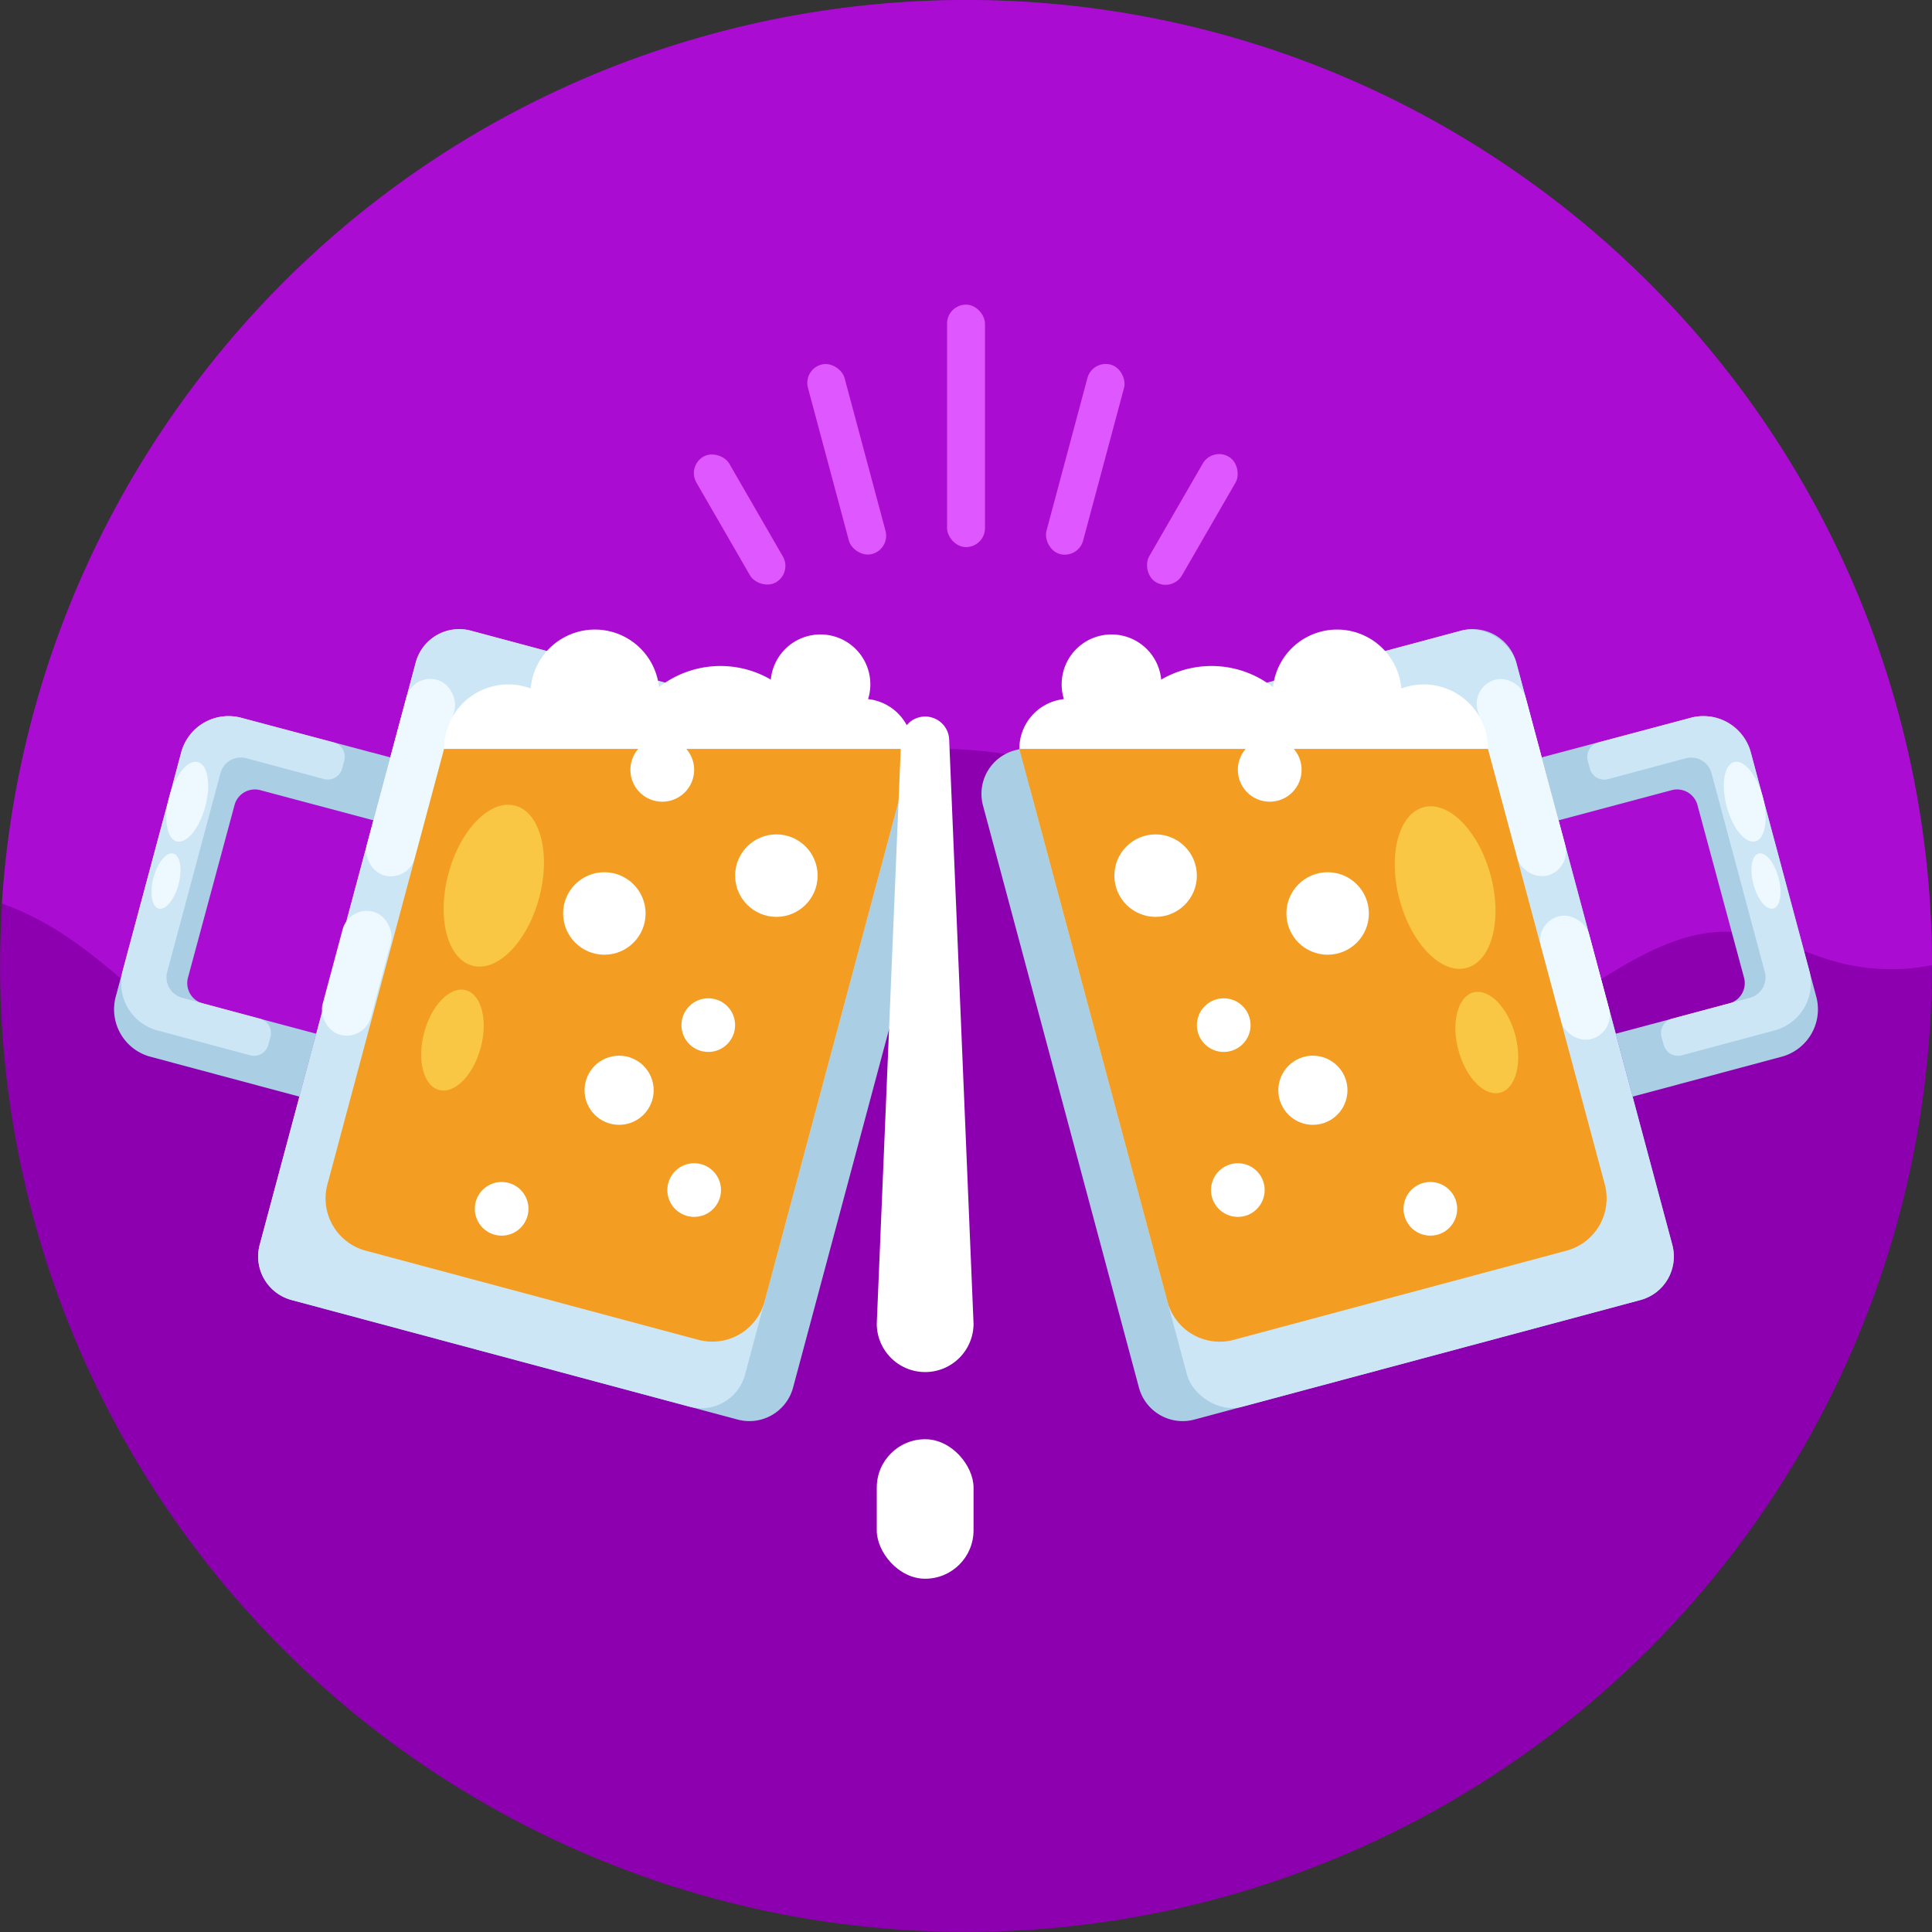 <svg id="Icons" xmlns="http://www.w3.org/2000/svg" viewBox="0 0 512 512"><rect x="0" y="0" width="512" height="512" fill="#333333" stroke="none"/><defs><style>.cls-1{fill:#8d00af;}.cls-2{fill:#aa0dd1;}.cls-3{fill:#aacfe5;}.cls-4{fill:#cde6f6;}.cls-5{fill:#eef9ff;}.cls-6{fill:#f39e22;}.cls-7{fill:#f9c744;}.cls-8{fill:#fff;}.cls-9{fill:#de57ff;}</style></defs><title>019-beer-export</title><circle class="cls-1" cx="256" cy="256" r="255.98"/><path class="cls-2" d="M512,255.76A255.63,255.63,0,0,0,408.56,50.44C295-33.81,134.69-10.08,50.44,103.44a254.76,254.76,0,0,0-49.93,136,76.89,76.89,0,0,1,14.24,6.88c23.84,14.74,42,41.9,69.91,44.44,19.15,1.75,37.29-9.24,51.1-22.62s24.87-29.51,39.4-42.12a112.53,112.53,0,0,1,157.7,10c14.17,15.89,26.53,37.44,47.68,40,28.75,3.44,51.22-31.63,80-28.95,9.3.87,17.72,5.66,26.73,8A54.5,54.5,0,0,0,512,255.76Z"/><path class="cls-3" d="M48,199.47,30.69,264.06a13,13,0,0,0,9.23,16l39.42,10.56,4.47-16.67-30-8a5.59,5.59,0,0,1-4-6.85L62.14,213.4a5.58,5.58,0,0,1,6.84-4l30,8,4.47-16.68L64,190.24A13,13,0,0,0,48,199.47Z"/><path class="cls-4" d="M48,199.47,32.56,257.09a13,13,0,0,0,9.23,16l24.5,6.57a3.94,3.94,0,0,0,4.82-2.79l.56-2.09a3.93,3.93,0,0,0-2.78-4.82L48.3,264.42a5.59,5.59,0,0,1-4-6.84l14.11-52.65a5.58,5.58,0,0,1,6.84-4l20.6,5.52a3.94,3.94,0,0,0,4.82-2.79l.56-2.08a3.94,3.94,0,0,0-2.78-4.83L64,190.24A13,13,0,0,0,48,199.47Z"/><ellipse class="cls-5" cx="49.63" cy="212.46" rx="10.88" ry="4.94" transform="translate(-168.44 205.41) rotate(-75)"/><ellipse class="cls-5" cx="43.99" cy="233.49" rx="7.54" ry="3.43" transform="translate(-192.93 215.56) rotate(-75)"/><path class="cls-3" d="M110.17,175.58,68.82,329.89a11.94,11.94,0,0,0,8.45,14.63l118.25,31.69a12,12,0,0,0,14.64-8.44L251.5,213.46a11.94,11.94,0,0,0-8.45-14.63L124.8,167.14A11.93,11.93,0,0,0,110.17,175.58Z"/><path class="cls-4" d="M110.17,175.58,68.82,329.89a11.94,11.94,0,0,0,8.45,14.63L182.79,372.8a12,12,0,0,0,14.63-8.45L238.76,210a11.94,11.94,0,0,0-8.44-14.63L124.8,167.14A11.93,11.93,0,0,0,110.17,175.58Z"/><rect class="cls-5" x="102.23" y="179.23" width="13.19" height="53.69" rx="6.59" transform="translate(160.6 433.3) rotate(-165)"/><rect class="cls-5" x="88.02" y="242.28" width="13.19" height="33.63" rx="6.59" transform="matrix(-0.97, -0.26, 0.26, -0.97, 118.95, 533.85)"/><path class="cls-6" d="M117.69,198.46H241.86L202.62,344.92a14.34,14.34,0,0,1-17.57,10.14L96.91,331.44a14.34,14.34,0,0,1-10.14-17.57Z"/><ellipse class="cls-7" cx="130.86" cy="234.71" rx="21.95" ry="12.44" transform="translate(-129.72 300.37) rotate(-75)"/><ellipse class="cls-7" cx="119.9" cy="275.63" rx="13.69" ry="7.76" transform="translate(-177.37 320.11) rotate(-75)"/><circle class="cls-8" cx="175.51" cy="204.01" r="8.45"/><circle class="cls-8" cx="160.16" cy="242.08" r="10.93"/><circle class="cls-8" cx="205.75" cy="232.05" r="10.93"/><circle class="cls-8" cx="187.7" cy="271.67" r="7.11"/><circle class="cls-8" cx="183.96" cy="315.38" r="7.11"/><circle class="cls-8" cx="164.07" cy="288.93" r="9.16"/><circle class="cls-8" cx="132.94" cy="320.35" r="7.11"/><path class="cls-8" d="M241.86,198.46H117.69a17,17,0,0,1,22.95-16,17.08,17.08,0,0,1,34-.36,26.49,26.49,0,0,1,29.63-2,13.22,13.22,0,0,1,26.38,1.24,13.08,13.08,0,0,1-.6,3.93A13.23,13.23,0,0,1,241.86,198.46Z"/><path class="cls-8" d="M245.18,363.61h0a12.84,12.84,0,0,1-12.83-12.83L238.81,196a6.38,6.38,0,0,1,6.37-6.11h0a6.37,6.37,0,0,1,6.36,6.11L258,350.78A12.83,12.83,0,0,1,245.18,363.61Z"/><rect class="cls-8" x="232.35" y="381.41" width="25.65" height="36.97" rx="12.82"/><path class="cls-3" d="M464,199.47l17.31,64.59a13,13,0,0,1-9.23,16l-39.42,10.56-4.47-16.67,30-8a5.59,5.59,0,0,0,4-6.85L449.86,213.4a5.58,5.58,0,0,0-6.84-4l-30,8-4.47-16.68L448,190.24A13,13,0,0,1,464,199.47Z"/><path class="cls-4" d="M464,199.47l15.44,57.62a13,13,0,0,1-9.23,16l-24.5,6.57a3.94,3.94,0,0,1-4.82-2.79l-.56-2.09a3.93,3.93,0,0,1,2.78-4.82l20.59-5.52a5.59,5.59,0,0,0,4-6.84l-14.11-52.65a5.58,5.58,0,0,0-6.84-4l-20.6,5.52a3.94,3.94,0,0,1-4.82-2.79l-.56-2.08a3.94,3.94,0,0,1,2.78-4.83L448,190.24A13,13,0,0,1,464,199.47Z"/><ellipse class="cls-5" cx="462.37" cy="212.46" rx="4.94" ry="10.88" transform="translate(-39.23 126.91) rotate(-15)"/><ellipse class="cls-5" cx="468.01" cy="233.49" rx="3.43" ry="7.54" transform="translate(-44.49 129.08) rotate(-15)"/><path class="cls-3" d="M401.83,175.58l41.35,154.31a11.94,11.94,0,0,1-8.45,14.63L316.48,376.21a12,12,0,0,1-14.64-8.44L260.5,213.46A11.94,11.94,0,0,1,269,198.83L387.2,167.14A11.93,11.93,0,0,1,401.83,175.58Z"/><rect class="cls-4" x="291.64" y="178.15" width="133.13" height="183.64" rx="11.94" transform="translate(-57.67 101.91) rotate(-15)"/><rect class="cls-5" x="396.58" y="179.23" width="13.19" height="53.69" rx="6.59" transform="translate(-39.6 111.37) rotate(-15)"/><rect class="cls-5" x="410.79" y="242.28" width="13.19" height="33.63" rx="6.59" transform="translate(-52.84 116.86) rotate(-15)"/><path class="cls-6" d="M394.31,198.46H270.14l39.24,146.45A14.34,14.34,0,0,0,327,355.06l88.14-23.62a14.34,14.34,0,0,0,10.14-17.57Z"/><ellipse class="cls-7" cx="381.14" cy="234.71" rx="12.44" ry="21.95" transform="matrix(0.97, -0.26, 0.26, 0.97, -47.76, 106.64)"/><ellipse class="cls-7" cx="392.1" cy="275.63" rx="7.76" ry="13.69" transform="matrix(0.97, -0.26, 0.26, 0.97, -57.98, 110.87)"/><circle class="cls-8" cx="336.49" cy="204.01" r="8.45"/><circle class="cls-8" cx="351.84" cy="242.08" r="10.93"/><circle class="cls-8" cx="306.25" cy="232.05" r="10.93"/><circle class="cls-8" cx="324.3" cy="271.67" r="7.11"/><circle class="cls-8" cx="328.04" cy="315.38" r="7.11"/><circle class="cls-8" cx="347.93" cy="288.93" r="9.16"/><circle class="cls-8" cx="379.06" cy="320.35" r="7.11"/><path class="cls-8" d="M270.14,198.46H394.31a17,17,0,0,0-22.95-16,17.08,17.08,0,0,0-34-.36,26.49,26.49,0,0,0-29.63-2,13.22,13.22,0,0,0-26.38,1.24,13.08,13.08,0,0,0,.6,3.93A13.23,13.23,0,0,0,270.14,198.46Z"/><rect class="cls-9" x="250.98" y="80.73" width="10.05" height="64.26" rx="5.02"/><rect class="cls-9" x="219.37" y="95.73" width="10.05" height="51.97" rx="5.02" transform="translate(-23.86 62.23) rotate(-15)"/><rect class="cls-9" x="190.98" y="118.45" width="10.05" height="38.45" rx="5.02" transform="translate(-42.57 116.45) rotate(-30)"/><rect class="cls-9" x="282.58" y="95.73" width="10.05" height="51.97" rx="5.02" transform="translate(533.91 313.73) rotate(-165)"/><rect class="cls-9" x="310.97" y="118.45" width="10.05" height="38.45" rx="5.02" transform="translate(520.81 414.89) rotate(-150)"/></svg>